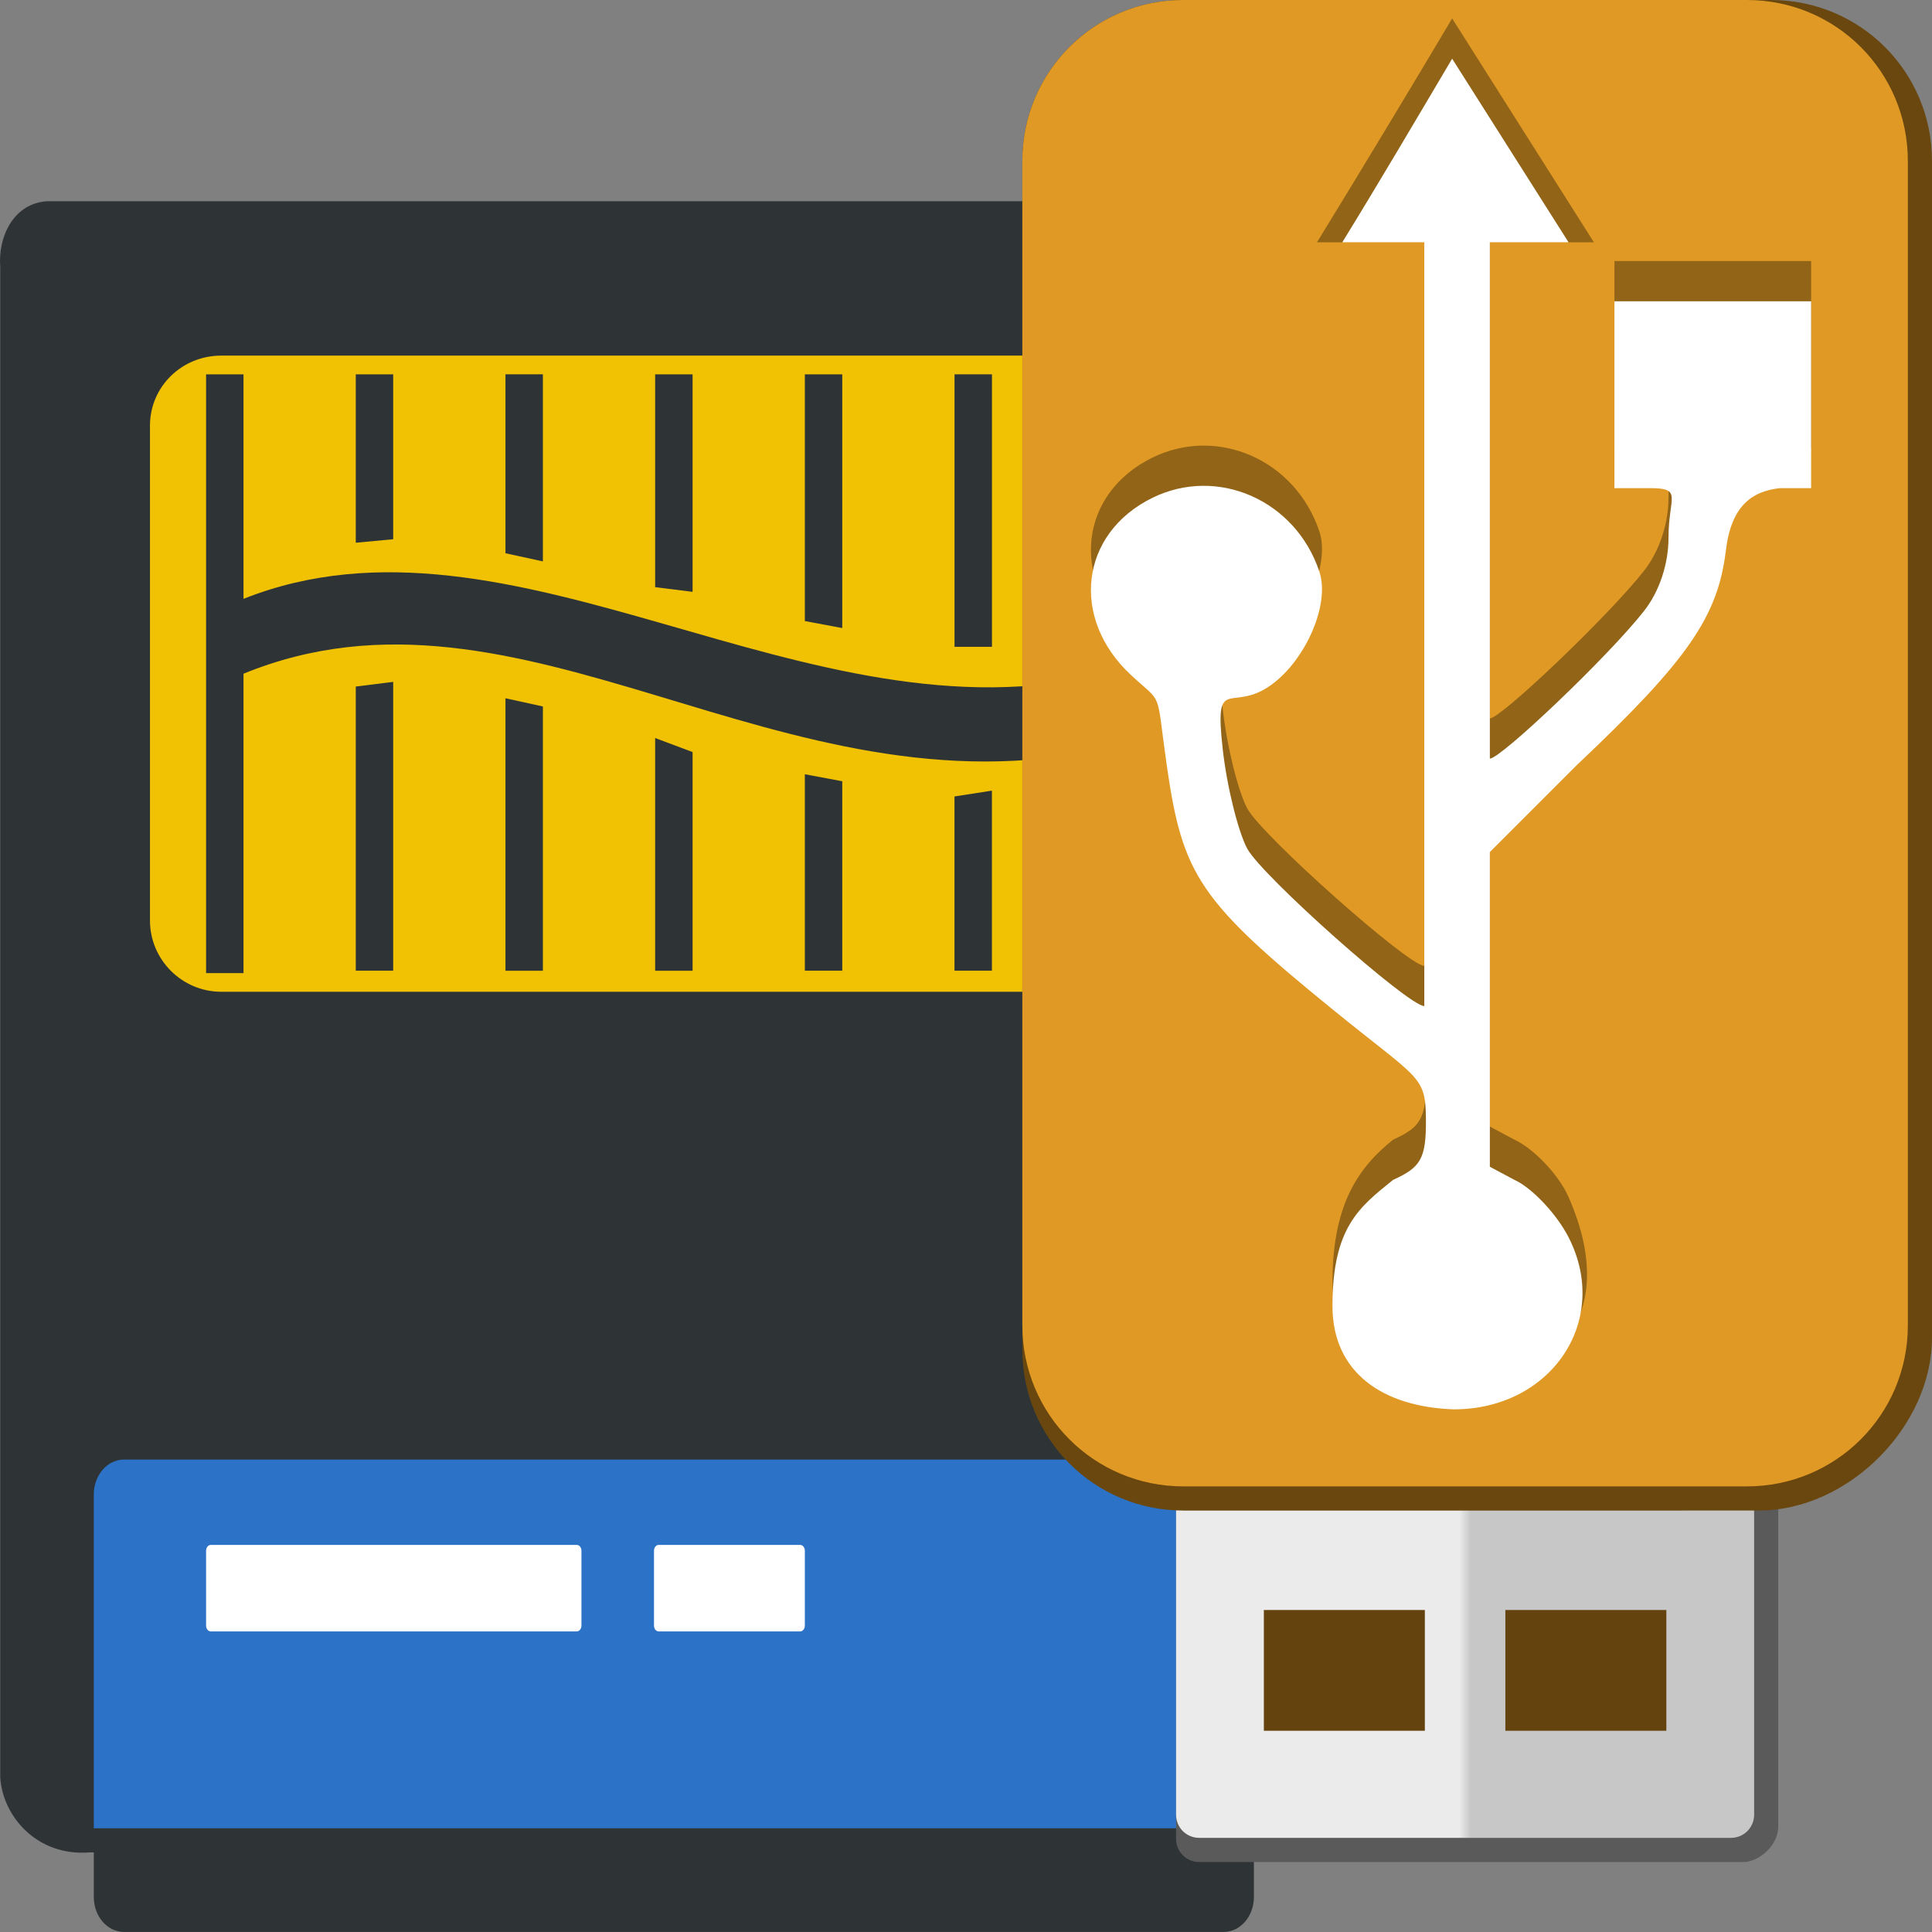 <svg width="48" version="1.1" xmlns="http://www.w3.org/2000/svg" height="48" xmlns:xlink="http://www.w3.org/1999/xlink">
<rect width="100%" height="100%" fill="#808080" stroke="none"/>
<defs>
<linearGradient id="linearGradient9168">
<stop offset="0" style="stop-color:#ebebeb"/>
<stop offset="0.49" style="stop-color:#ebebeb"/>
<stop offset="0.51" style="stop-color:#c7c7c7"/>
<stop offset="1" style="stop-color:#c7c7c7"/>
</linearGradient>
<linearGradient gradientTransform="translate(12.4,-1)" xlink:href="#linearGradient9168" id="linearGradient9170" y1="38.968" x1="16.819" y2="38.968" x2="31.181" gradientUnits="userSpaceOnUse"/>
</defs>
<g style="color:#000;fill-rule:evenodd">
<path style="fill:#2e3436" d="m 1.168,5 c -0.872,0.057 -1.22,0.942 -1.162,1.627 v 37.537 c 0.065,0.976 0.922,1.957 2.209,1.859 h 0.115 v 1.105 c 0,0.483 0.335,0.871 0.756,0.871 H 30.397 c 0.421,0 0.756,-0.388 0.756,-0.871 v -1.105 h 0.697 c 0.831,-0.04 1.639,-0.751 1.627,-2.119 V 9.59 c 0,-0.666 -0.209,-1.118 -0.697,-1.598 l -2.557,-2.643 C 29.956,5.097 29.8,5 29.061,5 H 1.168 Z"/>
<path style="fill:#2c72c7" d="M 3.086,36.262 H 30.397 c 0.421,0 0.756,0.388 0.756,0.871 v 8.291 H 2.33 v -8.291 c 0,-0.483 0.335,-0.871 0.756,-0.871 z"/>
<path style="fill:#f1c203" d="m 5.498,8.835 h 22.488 c 0.977,0 1.743,0.766 1.743,1.743 v 12.29 c 0,0.977 -0.766,1.772 -1.743,1.772 h -22.488 c -0.977,0 -1.772,-0.795 -1.772,-1.772 v -12.29 c 0,-0.977 0.795,-1.743 1.772,-1.743 z "/>
<g style="fill:#2e3436">
<path d="m 5.12,9.3 v 14.876 h 0.93 v -7.438 c 6.922,-2.832 13.329,3.664 21.384,1.859 v 5.578 h 0.93 v -14.818 h -0.93 v 7.38 c -7.384,1.839 -14.685,-4.519 -21.384,-1.859 v -5.578 h -0.93 z "/>
<path d="m 8.839,9.3 v 4.184 l .93,-.087 v -4.097 Z "/>
<path d="m 12.558,9.3 v 4.445 l .93,.203 v -4.649 h -0.93 z "/>
<path d="m 16.277,9.3 v 5.288 l .93,.116 v -5.404 h -0.93 z "/>
<path d="m 19.996,9.3 v 6.13 l 0.93,0.174 V 9.3 Z"/>
<path d="m 23.715,9.3 v 6.77 h 0.93 V 9.3 Z"/>
<path d="m 9.769,16.941 -.93,.116 v 7.06 h 0.93 v -7.176 z "/>
<path d="m 12.558,17.348 v 6.77 h 0.93 v -6.566 z "/>
<path d="m 16.277,18.336 v 5.782 h 0.93 v -5.433 l -.93,-.349 z "/>
<path d="m 19.996,19.236 v 4.881 h 0.93 v -4.707 z "/>
<path d="m 24.644,19.643 -.93,.145 v 4.329 h 0.93 v -4.474 z "/>
</g>
<g style="fill:#fff">
<path d="m 5.236,38.383 c -0.067,0 -0.116,0.069 -0.116,0.145 v 1.859 c 0,0.077 0.049,0.145 0.116,0.145 h 9.094 c 0.067,0 0.116,-0.069 0.116,-0.145 v -1.859 c 0,-0.077 -0.049,-0.145 -0.116,-0.145 z "/>
<path d="m 16.364,38.383 c -0.067,0 -0.116,0.069 -0.116,0.145 v 1.859 c 0,0.077 0.049,0.145 0.116,0.145 h 3.516 c 0.067,0 0.116,-0.069 0.116,-0.145 v -1.859 c 0,-0.077 -0.049,-0.145 -0.116,-0.145 z "/>
</g>
</g>
<path style="fill:#5a5a5a" d="m 29.796,30.274 c -0.322,0 -0.577,0.255 -0.577,0.577 V 45.685 c 0,0.322 0.255,0.577 0.577,0.577 H 43.303 c 0.413,0 0.877,-0.425 0.877,-0.877 V 30.852 c 0,-0.322 -0.255,-0.577 -0.577,-0.577 z"/>
<path style="fill:#64430e" d="m 30.4,38.747 h 12 v 6.115 h -12 z"/>
<path style="fill:url(#linearGradient9170)" d="m 29.796,30.274 c -0.322,0 -0.577,0.255 -0.577,0.577 v 14.233 c 0,0.322 0.255,0.577 0.577,0.577 h 13.208 c 0.322,0 0.577,-0.255 0.577,-0.577 v -14.233 c 0,-0.322 -0.255,-0.577 -0.577,-0.577 z M 31.4,40 h 4 v 3 h -4 z m 6,0 h 4 v 3 h -4 z"/>
<path style="fill:#69470f" d="M 29.4,0 H 44 c 2.216,0 4,1.784 4,4 v 29.229 c 0,2.216 -2.084,4.3 -4.3,4.3 H 29.4 c -2.216,0 -4,-1.784 -4,-4 V 4 c 0,-2.216 1.784,-4 4,-4 z"/>
<path style="fill:#e09924" d="m 29.4,0 h 14 c 2.216,0 4,1.784 4,4 v 28.929 c 0,2.216 -1.784,4 -4,4 h -14 c -2.216,0 -4,-1.784 -4,-4 V 4 c 0,-2.216 1.784,-4 4,-4 z"/>
<path style="opacity:.35" d="M 36.078,0.458 39.6,6.02 h -0.63 l -1.955,-1 v 12.829 c 0.271,0 2.933,-2.527 3.828,-3.665 0.387,-0.492 0.611,-1.173 0.611,-1.833 0,-0.994 0.361,-1.222 -0.448,-1.222 H 40.11 V 6.486 h 4.887 v 4.643 h -0.774 c -0.705,0.077 -1.211,0.445 -1.344,1.548 -0.199,1.644 -0.941,2.723 -3.706,5.335 l -2.158,2.158 v 7.819 l 0.611,0.326 c 0.435,0.197 1.081,0.829 1.344,1.425 1.332,3.023 -0.424,4.676 -2.851,4.676 -1.758,-0.06 -3.014,-0.908 -3.014,-2.566 0,-1.95 0.66,-2.855 1.507,-3.536 0.68,-0.308 0.823,-0.517 0.815,-1.507 -0.01,-1.093 -0.159,-0.969 -2.321,-2.729 -3.302,-2.686 -3.725,-3.332 -4.113,-6.027 -0.286,-1.988 -0.075,-1.516 -0.896,-2.281 -1.511,-1.407 -1.269,-3.511 0.529,-4.398 1.621,-0.799 3.562,0.054 4.154,1.833 0.292,0.877 -0.445,2.408 -1.385,2.932 -0.86,0.48 -1.215,-0.304 -1.018,1.466 0.109,0.98 0.396,2.087 0.611,2.484 0.37,0.682 4.005,3.91 4.398,3.91 V 5.02 L 33.35,6.02 h -0.63 c 0.928,-1.509 2.459,-4.043 3.358,-5.562 z"/>
<path style="fill:#fff" d="m 36.078,1.458 2.892,4.561 h -1.955 v 12.829 c 0.271,0 2.933,-2.527 3.828,-3.665 0.387,-0.492 0.611,-1.173 0.611,-1.833 0,-0.994 0.361,-1.222 -0.448,-1.222 h -0.896 v -4.643 h 4.887 v 4.643 h -0.774 c -0.705,0.077 -1.211,0.445 -1.344,1.548 -0.199,1.644 -0.941,2.723 -3.706,5.335 l -2.158,2.158 v 7.819 l .611,.326 c 0.435,0.197 1.047,0.845 1.344,1.425 1.058,2.067 -0.424,4.276 -2.851,4.276 -1.758,-0.06 -3.014,-0.908 -3.014,-2.566 0,-1.95 0.66,-2.455 1.507,-3.136 0.68,-0.308 0.823,-0.517 0.815,-1.507 -0.01,-1.093 -0.159,-0.969 -2.321,-2.729 -3.302,-2.686 -3.725,-3.332 -4.113,-6.027 -0.286,-1.988 -0.075,-1.516 -0.896,-2.281 -1.511,-1.407 -1.269,-3.511 0.529,-4.398 1.621,-0.799 3.562,0.054 4.154,1.833 0.292,0.877 -0.445,2.408 -1.385,2.932 -0.86,0.48 -1.215,-0.304 -1.018,1.466 0.109,0.98 0.396,2.087 0.611,2.484 0.37,0.682 4.005,3.91 4.398,3.91 v -18.978 h -2.036 c 0.928,-1.509 1.83,-3.043 2.729,-4.561 z "/>
</svg>
